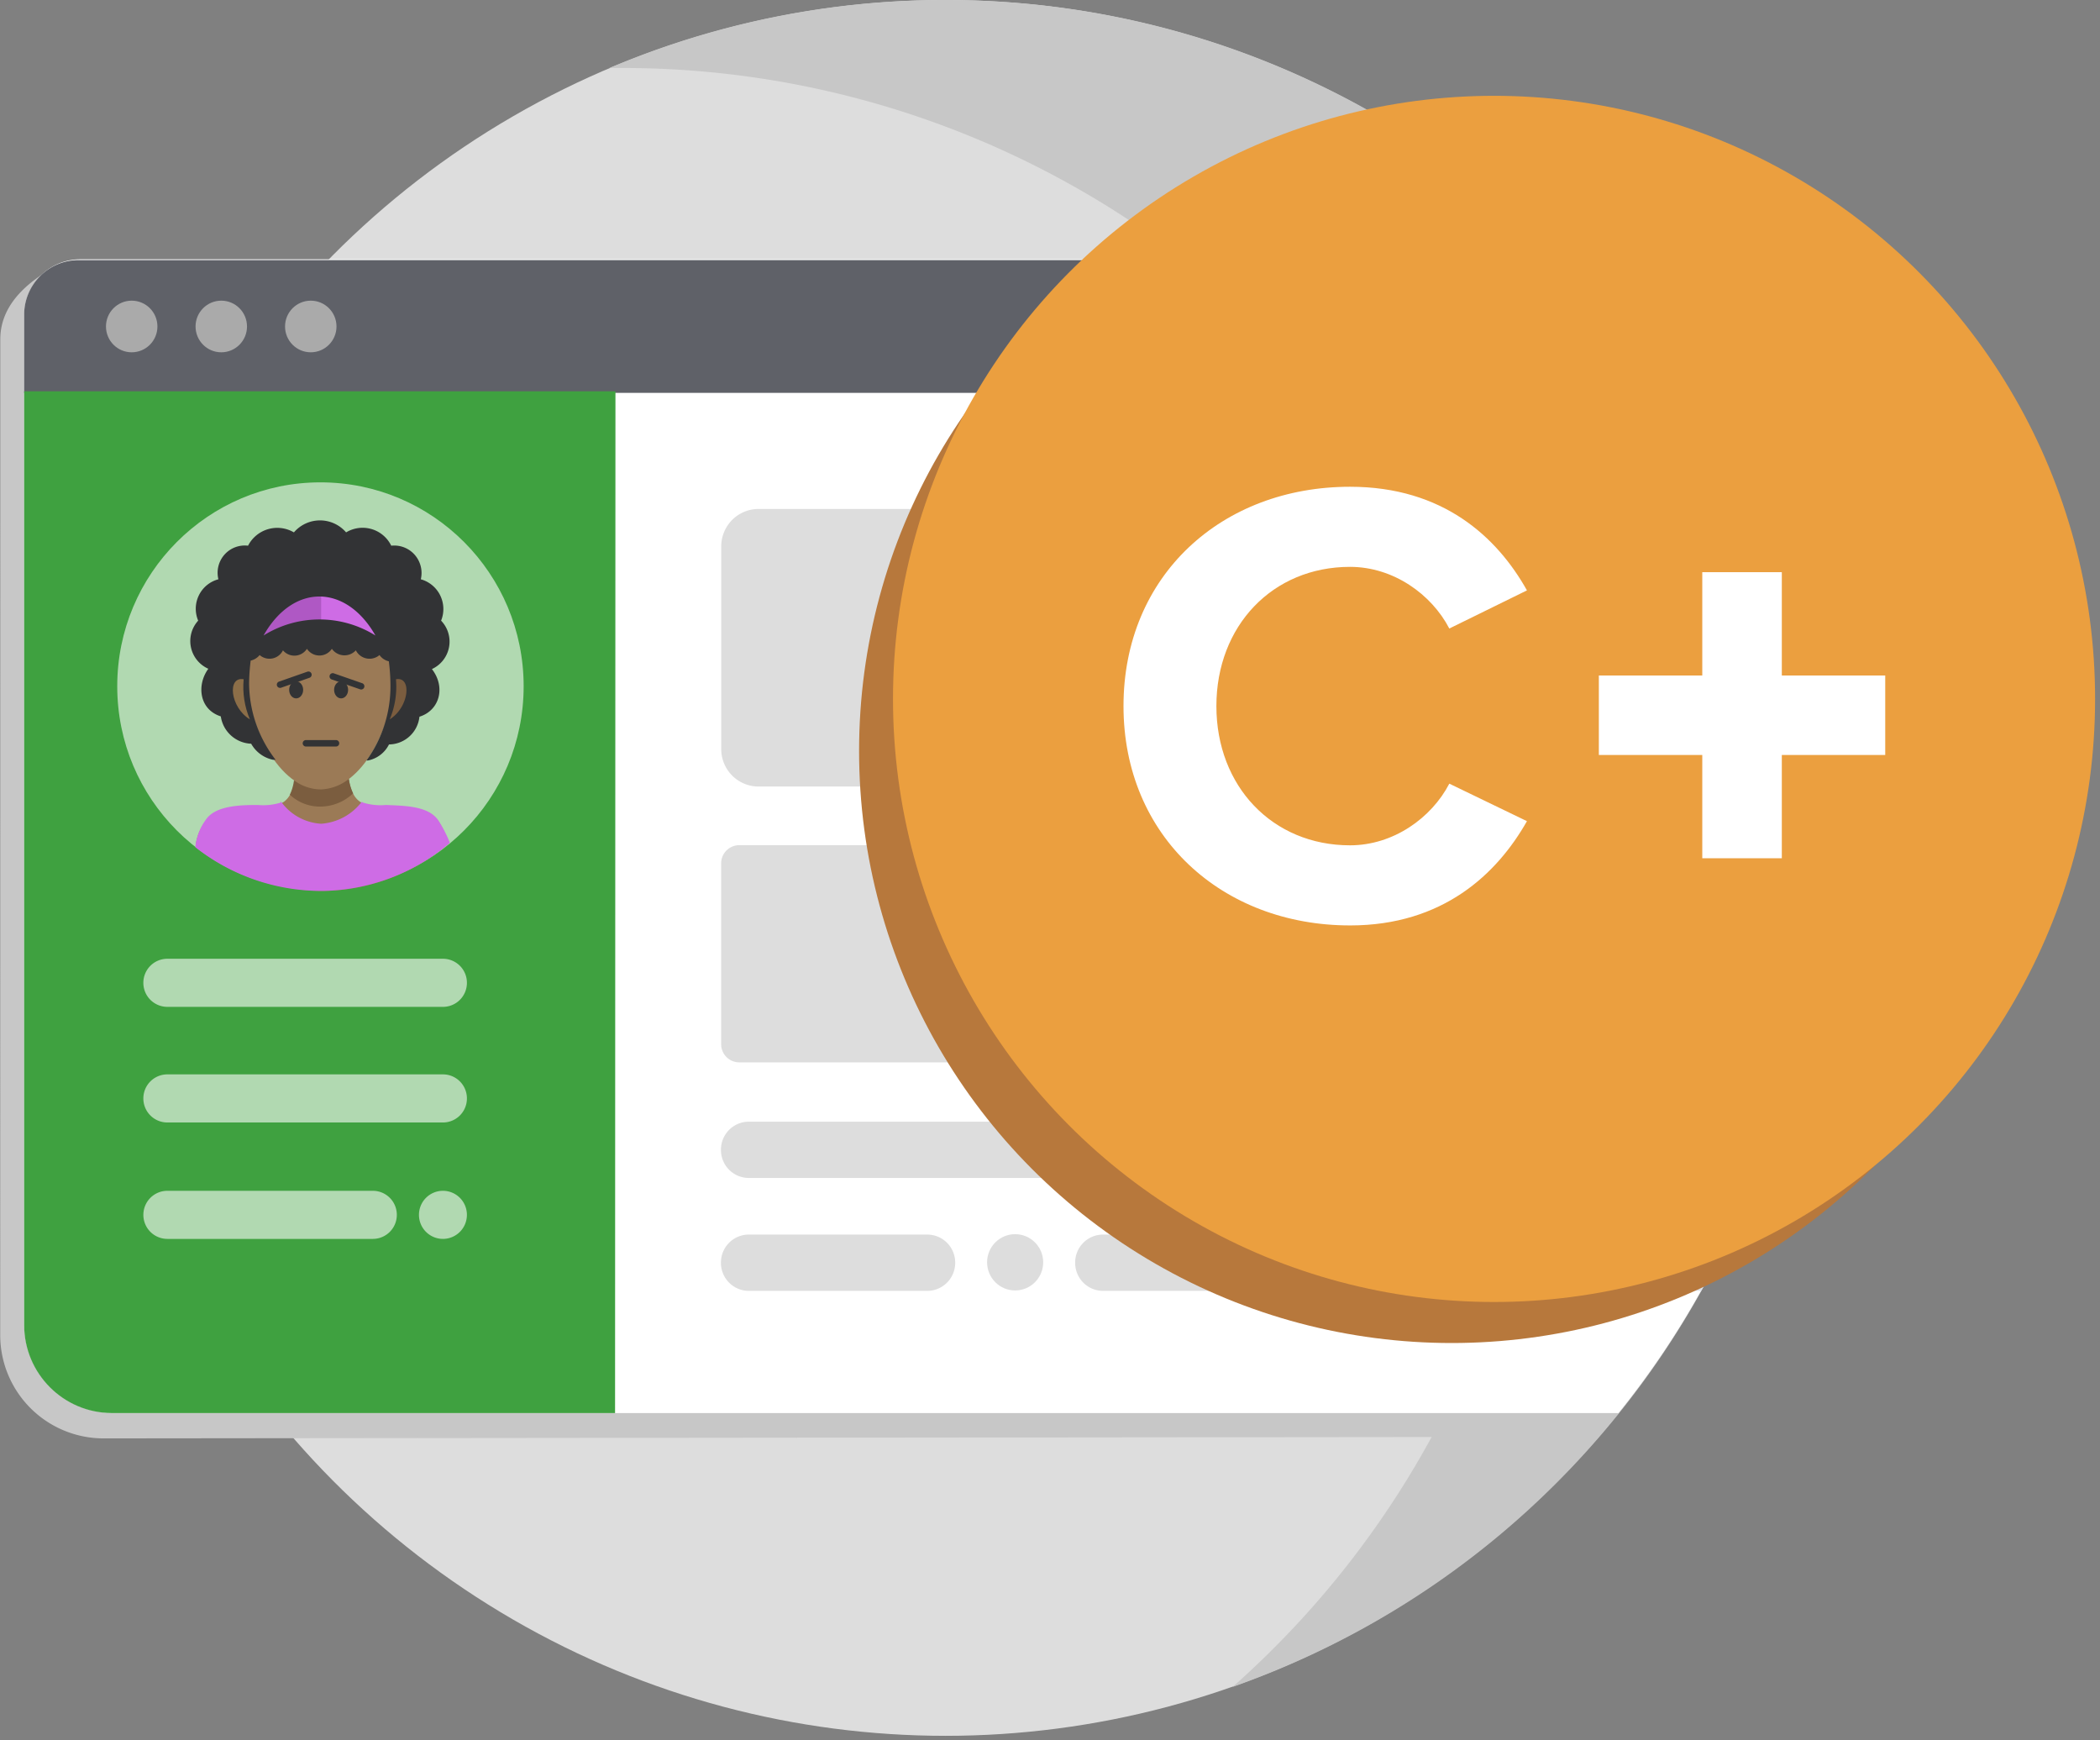 <svg xmlns="http://www.w3.org/2000/svg" width="140" height="116"><rect width="100%" height="100%" fill="#808080" stroke="none"/><g fill="none" fill-rule="evenodd"><ellipse cx="63.036" cy="57.849" fill="#DDD" fill-rule="nonzero" rx="57.665" ry="57.849"/><path fill="#C7C7C7" fill-rule="nonzero" d="M99.897 18.872L4.242 17.479C1.427 18.875.02 20.586.02 22.613l-.006 66.37a6.89 6.89 0 0 0 6.896 6.89l96.75-.1a57.68 57.68 0 0 0 12.8-36.335 57.725 57.725 0 0 0-16.562-40.566z"/><path fill="#C7C7C7" fill-rule="nonzero" d="M63.036 0a57.342 57.342 0 0 0-22.41 4.532h.862c25.564-.004 48.462 15.864 57.507 39.851 9.044 23.987 2.348 51.085-16.819 68.056 26.525-9.349 42.465-36.522 37.732-64.323C115.176 20.315 91.15-.012 63.036 0z"/><path fill="#FFF" fill-rule="nonzero" d="M120.701 57.85a57.725 57.725 0 0 0-16.561-40.567H5.34a3.735 3.735 0 0 0-3.73 3.74v67.191c0 3.297 2.664 5.97 5.95 5.97H107.9a57.68 57.68 0 0 0 12.801-36.335z"/><path fill="#5F6168" fill-rule="nonzero" d="M104.193 17.336H5.249a3.627 3.627 0 0 0-2.575 1.068 3.65 3.65 0 0 0-1.064 2.582v5.2H111.3a57.73 57.73 0 0 0-7.107-8.85z"/><path fill="#DDD" fill-rule="nonzero" d="M69.13 70.809H49.271a1.206 1.206 0 0 1-1.193-1.197V57.529a1.211 1.211 0 0 1 1.193-1.197h19.875a1.206 1.206 0 0 1 1.194 1.197v12.083a1.15 1.15 0 0 1-1.21 1.197z"/><path fill="#DEE2EA" fill-rule="nonzero" d="M95.291 70.809h-19.88a1.211 1.211 0 0 1-1.193-1.197V57.529a1.211 1.211 0 0 1 1.193-1.197h19.88c.656.008 1.185.54 1.194 1.197v12.083a1.183 1.183 0 0 1-1.194 1.197z"/><path fill="#DDD" fill-rule="nonzero" d="M81.43 78.515H49.927a1.856 1.856 0 0 1-1.321-.548 1.868 1.868 0 0 1-.543-1.328 1.868 1.868 0 0 1 .543-1.328c.35-.352.826-.55 1.321-.548h31.505a1.87 1.87 0 0 1 1.869 1.876 1.931 1.931 0 0 1-1.87 1.876z"/><path fill="#DEE2EA" fill-rule="nonzero" d="M99.596 78.515H87.71a1.856 1.856 0 0 1-1.322-.548 1.868 1.868 0 0 1-.542-1.328 1.868 1.868 0 0 1 .542-1.328c.35-.352.826-.55 1.322-.548h11.885a1.87 1.87 0 0 1 1.869 1.876 1.87 1.87 0 0 1-1.869 1.876z"/><path fill="#DDD" fill-rule="nonzero" d="M61.811 86.04H49.926a1.856 1.856 0 0 1-1.321-.549 1.868 1.868 0 0 1-.543-1.328 1.868 1.868 0 0 1 .543-1.327c.35-.352.826-.55 1.321-.548h11.885a1.86 1.86 0 0 1 1.324.547c.35.353.547.83.546 1.328.001.498-.195.976-.546 1.328a1.86 1.86 0 0 1-1.324.548zm23.62 0h-11.89a1.856 1.856 0 0 1-1.322-.549 1.868 1.868 0 0 1-.542-1.328 1.868 1.868 0 0 1 .542-1.327c.35-.352.826-.55 1.322-.548h11.89c.496-.002.972.196 1.322.548.35.352.545.83.543 1.327a1.926 1.926 0 0 1-1.865 1.876z"/><ellipse cx="67.676" cy="84.137" fill="#DDD" fill-rule="nonzero" rx="1.87" ry="1.876"/><ellipse cx="97.001" cy="84.137" fill="#DEE2EA" fill-rule="nonzero" rx="1.87" ry="1.876"/><ellipse cx="91.605" cy="84.137" fill="#DEE2EA" fill-rule="nonzero" rx="1.87" ry="1.876"/><path fill="#DEE2EA" fill-rule="nonzero" d="M103.234 86.04h10.18a55.938 55.938 0 0 0 1.902-3.742h-12.082a1.873 1.873 0 0 0-1.729 1.87c0 .982.754 1.797 1.73 1.871zm-1.715-15.231h17.728a58.069 58.069 0 0 0 1.454-12.96v-1.517h-19.177a1.211 1.211 0 0 0-1.193 1.197v12.083a1.206 1.206 0 0 0 1.188 1.197z"/><path fill="#DDD" fill-rule="nonzero" d="M120.446 52.372a57.556 57.556 0 0 0-4.885-18.448H50.57c-.66 0-1.293.263-1.76.731a2.5 2.5 0 0 0-.728 1.765v13.51a2.5 2.5 0 0 0 .729 1.764c.466.468 1.1.731 1.759.731h69.55c.11-.01.218-.028.325-.053z"/><ellipse cx="8.78" cy="21.761" fill="#AAA" fill-rule="nonzero" rx="1.715" ry="1.721"/><ellipse cx="14.752" cy="21.761" fill="#AAA" fill-rule="nonzero" rx="1.715" ry="1.721"/><ellipse cx="20.718" cy="21.761" fill="#AAA" fill-rule="nonzero" rx="1.715" ry="1.721"/><path fill="#3FA140" fill-rule="nonzero" d="M41.004 94.184H7.444c-3.214-.015-5.816-2.623-5.834-5.847V26.08h39.42l-.026 68.105z"/><path fill="#FFF" fill-rule="nonzero" d="M29.53 67.11H11.155a1.6 1.6 0 0 1-1.598-1.603 1.6 1.6 0 0 1 1.598-1.603H29.53a1.6 1.6 0 0 1 1.598 1.603 1.6 1.6 0 0 1-1.598 1.604zm0 7.707H11.155a1.6 1.6 0 0 1-1.598-1.604 1.6 1.6 0 0 1 1.598-1.603H29.53a1.6 1.6 0 0 1 1.598 1.603 1.6 1.6 0 0 1-1.598 1.604zm-4.673 7.759h-13.7a1.6 1.6 0 0 1-1.599-1.603 1.6 1.6 0 0 1 1.598-1.603h13.701a1.6 1.6 0 0 1 1.598 1.603 1.6 1.6 0 0 1-1.598 1.603zm4.673 0a1.6 1.6 0 0 1-1.599-1.603 1.6 1.6 0 0 1 1.598-1.603 1.6 1.6 0 0 1 1.598 1.603 1.6 1.6 0 0 1-1.598 1.603z" opacity=".59"/><ellipse cx="21.363" cy="45.74" fill="#FFF" fill-rule="nonzero" opacity=".59" rx="13.547" ry="13.59"/><path fill="#9B7A56" fill-rule="nonzero" d="M29.865 56.257a4.116 4.116 0 0 0-.666-1.56c-.677-.936-2.232-.936-3.479-.99a3.882 3.882 0 0 1-1.502-.154c-.783-.316-.937-1.352-.99-1.876-.416-1.299-.986-1.715-1.599-1.56l-.309.31-.314-.31c-.623-.107-.879 0-1.295 1.56-.053.534-.26 1.56-.985 1.876-.488.149-1 .201-1.508.155-1.246 0-2.855.053-3.478.988a3.212 3.212 0 0 0-.693 1.668 13.562 13.562 0 0 0 8.524 3.02 13.096 13.096 0 0 0 8.294-3.127z"/><path fill="#9B7A56" fill-rule="nonzero" d="M26.29 44.858c0 3.49-2.178 7.76-4.927 7.76-2.749 0-4.933-4.324-4.933-7.76s2.179-6.3 4.933-6.3 4.927 2.81 4.927 6.3z"/><path fill="#AF58C4" fill-rule="nonzero" d="M16.329 39.546h9.445v3.645h-9.445z"/><path fill="#CE6CE5" fill-rule="nonzero" d="M21.411 39.546h4.773v3.645h-4.773z"/><path fill="#323335" fill-rule="nonzero" d="M29.407 41.368a2.063 2.063 0 0 0-.06-1.683 2.052 2.052 0 0 0-1.293-1.074 1.832 1.832 0 0 0-.407-1.632 1.819 1.819 0 0 0-1.564-.607 2.125 2.125 0 0 0-3.01-.887 2.293 2.293 0 0 0-3.479 0 2.189 2.189 0 0 0-3.057.887 1.808 1.808 0 0 0-1.574.599 1.821 1.821 0 0 0-.403 1.64c-.568.15-1.043.54-1.302 1.07a2.037 2.037 0 0 0-.046 1.687 2.02 2.02 0 0 0 .677 3.207c-.783 1.069-.623 2.71.831 3.174.15 1.017 1 1.782 2.024 1.822a2.19 2.19 0 0 0 1.45 1.07h.18a8.413 8.413 0 0 1-1.768-5.104 13.37 13.37 0 0 1 .106-1.507c.235-.052.445-.182.597-.37a1 1 0 0 0 1.555-.314.995.995 0 0 0 1.599-.102.995.995 0 0 0 1.662 0 1.027 1.027 0 0 0 1.598.102 1.023 1.023 0 0 0 1.577.315c.148.212.37.36.623.417.064.5.1 1.003.106 1.507a8.425 8.425 0 0 1-1.598 5.103h.101a1.998 1.998 0 0 0 1.401-1.069 2.064 2.064 0 0 0 2.03-1.849c1.348-.416 1.763-1.977.831-3.174a2.014 2.014 0 0 0 .613-3.228zm-11.837.989c1.976-3.49 5.503-3.436 7.458 0a7.04 7.04 0 0 0-7.458 0z"/><path fill="#7B5D3F" fill-rule="nonzero" d="M26.397 45.275a5.611 5.611 0 0 1-.416 2.672c1.295-.802 1.503-2.88.416-2.672z"/><path fill="#8C6E48" fill-rule="nonzero" d="M16.244 45.275c-.084.911.058 1.83.415 2.672-1.321-.802-1.529-2.88-.415-2.672z"/><g fill="#323335"><path d="M19.744 45.413c.257 0 .465.254.465.568 0 .313-.208.567-.465.567s-.465-.254-.465-.567c0-.314.208-.568.465-.568m2.996 0c.258 0 .466.254.466.568 0 .313-.208.567-.465.567s-.465-.254-.465-.567c0-.314.208-.568.465-.568m-.341 4.345h-2.005a.216.216 0 0 1-.215-.215c0-.118.096-.215.215-.215H22.4c.119 0 .216.097.216.215a.216.216 0 0 1-.216.215"/><path d="M20.633 45.176l-1.892.662a.216.216 0 0 1-.274-.132.216.216 0 0 1 .132-.274l1.892-.662c.112-.04.236.02.275.132a.216.216 0 0 1-.133.274m3.374.769l-1.894-.658a.216.216 0 0 1-.132-.274.216.216 0 0 1 .274-.133l1.894.659a.216.216 0 0 1 .132.274.216.216 0 0 1-.274.132"/></g><path fill="#CE6CE5" fill-rule="nonzero" d="M29.199 54.648c-.677-.94-2.232-.94-3.479-.994a3.882 3.882 0 0 1-1.502-.155c-.053 0-.053-.053-.106-.053a3.726 3.726 0 0 1-2.701 1.459 3.545 3.545 0 0 1-2.664-1.46.048.048 0 0 0-.048.054 3.9 3.9 0 0 1-1.507.155c-1.247 0-2.856.054-3.479.994a3.748 3.748 0 0 0-.692 1.817 13.55 13.55 0 0 0 8.523 2.918 13.362 13.362 0 0 0 8.449-3.206 8.598 8.598 0 0 0-.794-1.529z"/><path fill="#7B5D3F" fill-rule="nonzero" d="M23.254 51.923a3.238 3.238 0 0 1-1.843.695 3.03 3.03 0 0 1-1.811-.61 3.214 3.214 0 0 1-.277.962 2.93 2.93 0 0 0 2.088.791 3.191 3.191 0 0 0 2.13-.882 3.412 3.412 0 0 1-.287-.956z"/><ellipse cx="96.78" cy="50.055" fill="#B7783C" fill-rule="nonzero" rx="39.508" ry="39.461"/><ellipse cx="40.209" cy="40.228" rx="40.07" ry="40.198" fill="#EB9F3F" fill-rule="nonzero" transform="translate(59.394 6.356)"/><g fill="#FFF"><path d="M90.003 61.682c-8.527 0-15.103-5.932-15.103-14.619 0-8.729 6.576-14.619 15.103-14.619 6.194 0 9.8 3.348 11.794 6.907l-5.176 2.542c-1.188-2.288-3.733-4.11-6.618-4.11-5.176 0-8.91 3.941-8.91 9.28 0 5.34 3.734 9.28 8.91 9.28 2.885 0 5.43-1.822 6.618-4.11l5.176 2.5c-1.994 3.517-5.6 6.95-11.794 6.95zm16.587-16.659h19.092v5.297H106.59z"/><path d="M113.485 57.205V38.137h5.303v19.068z"/></g></g></svg>